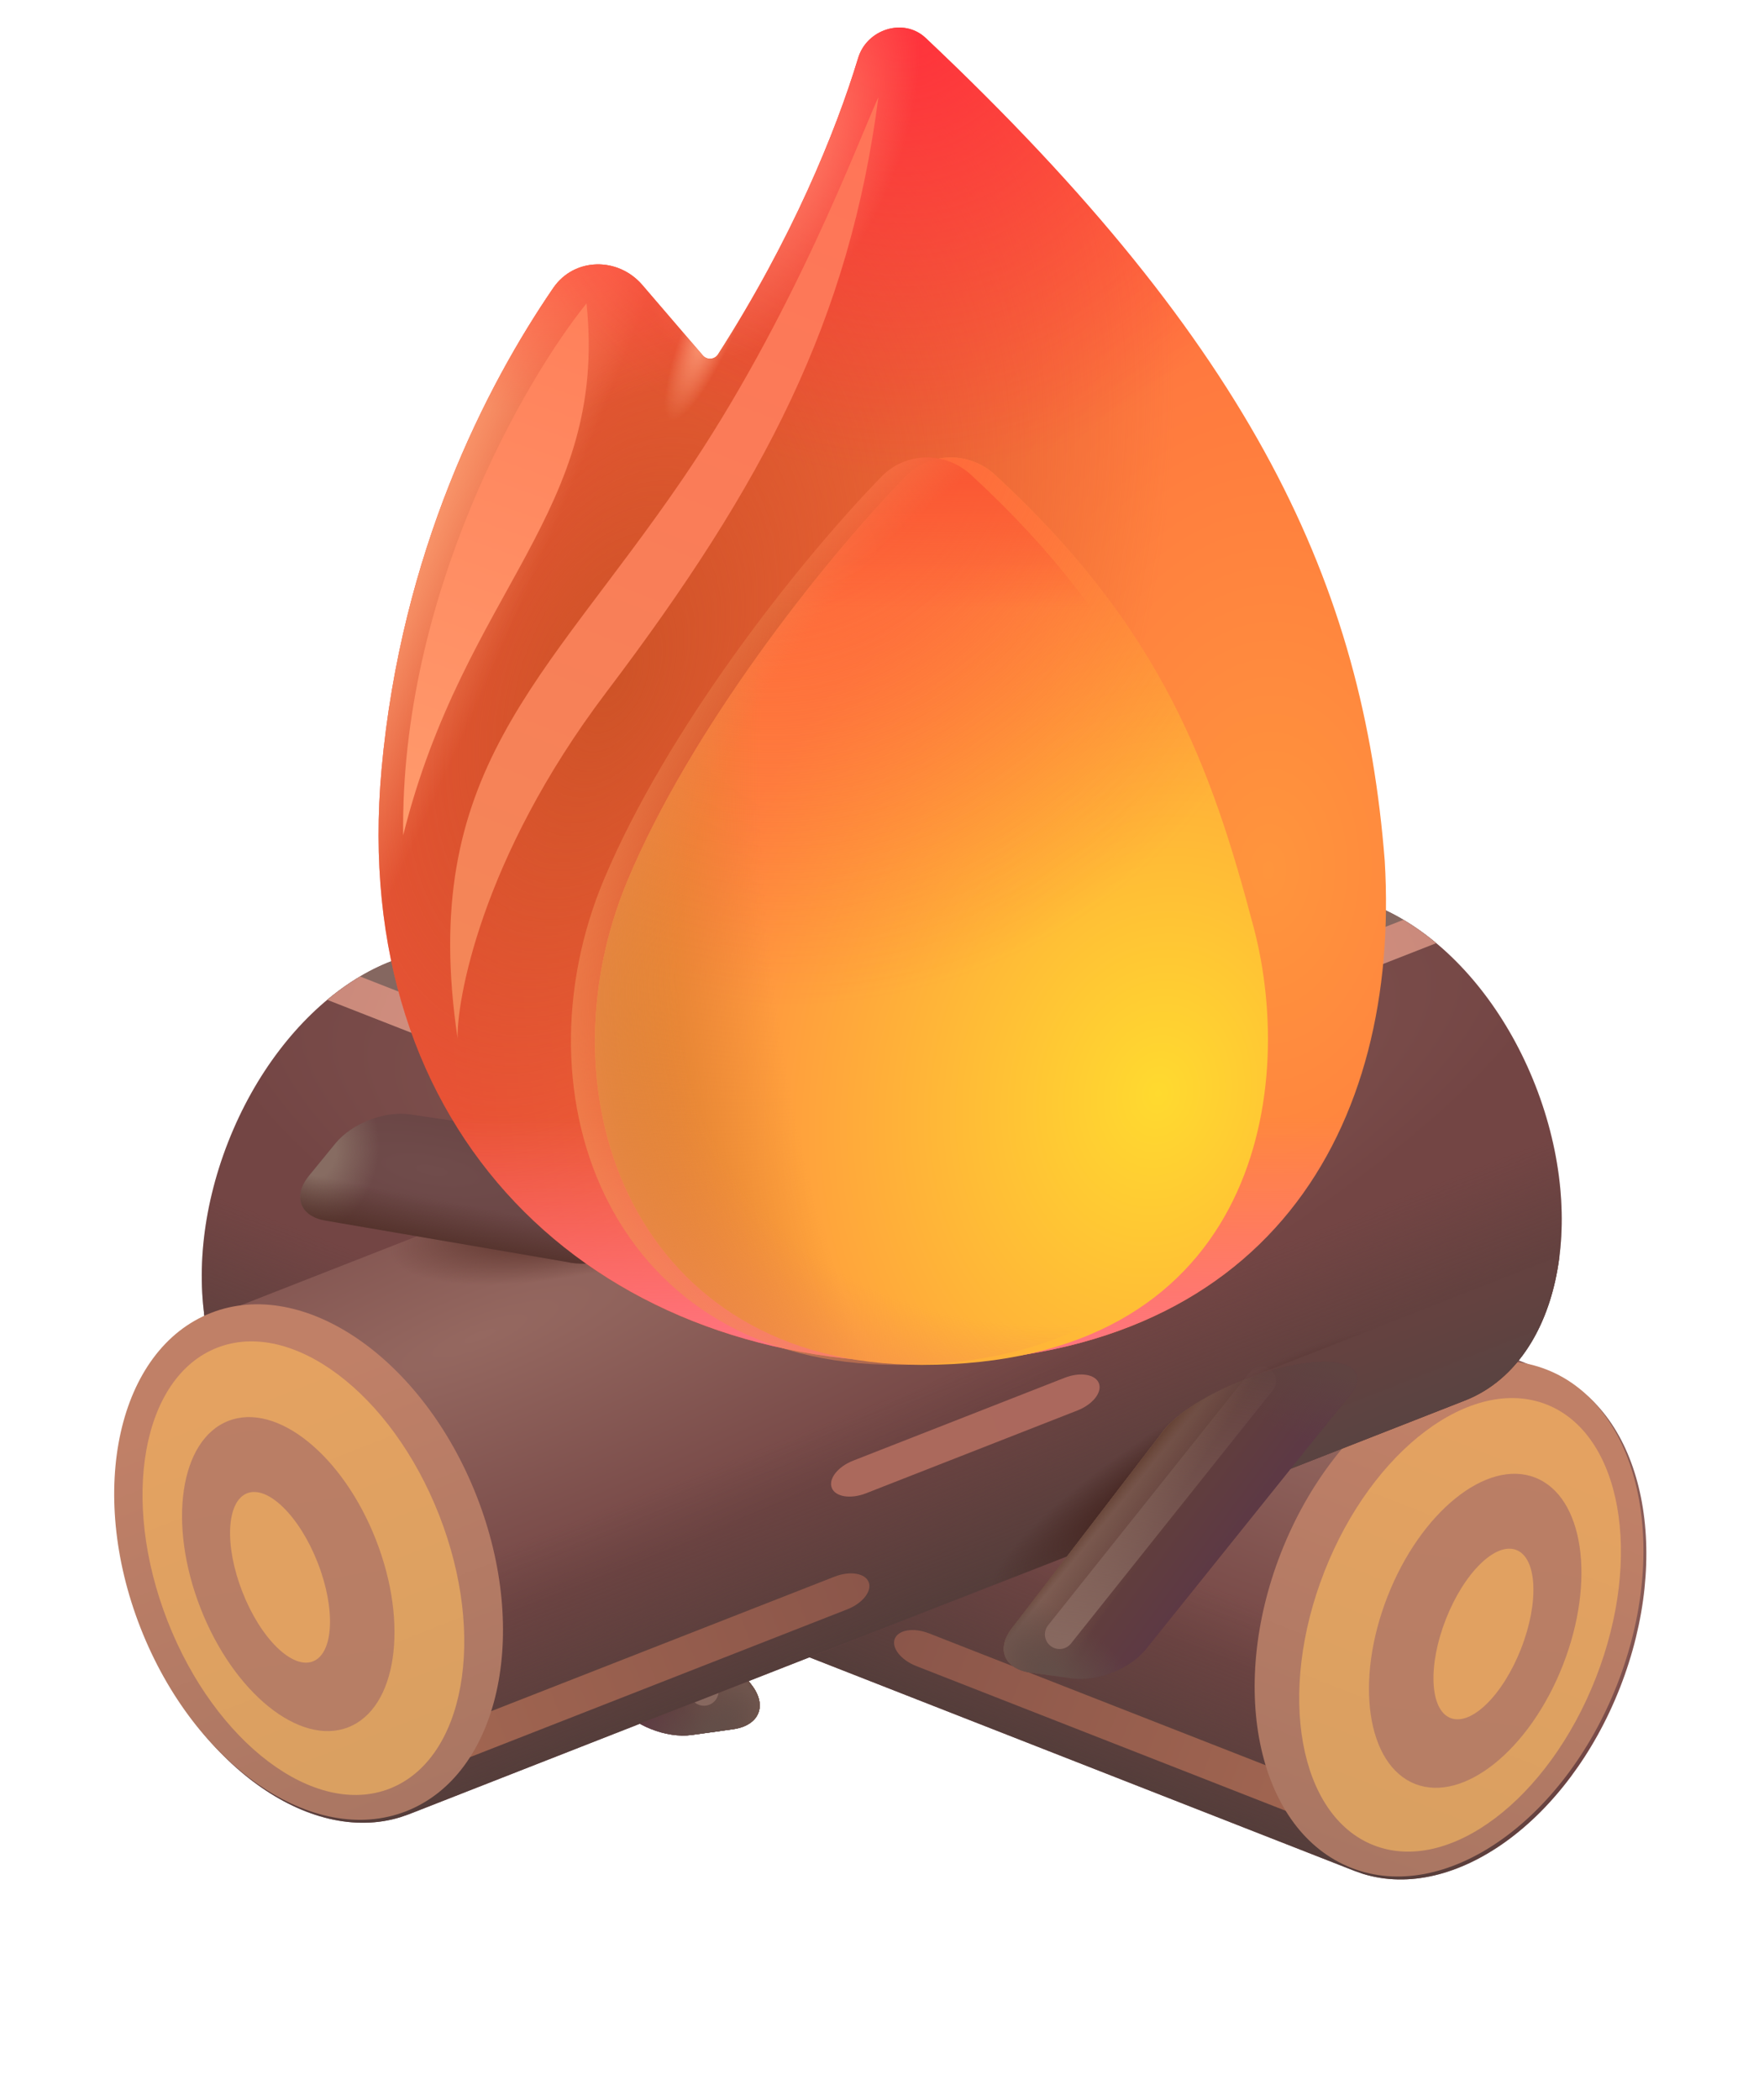 <svg width="168" height="200" viewBox="0 0 56 65" fill="none" xmlns="http://www.w3.org/2000/svg">
    <path
        d="M49.461 42.852C52.199 44.167 53.088 48.502 51.43 52.735C49.772 56.968 46.174 59.546 43.271 58.651L43.003 58.557L9.478 45.423C6.531 44.268 5.529 39.791 7.241 35.423C8.952 31.055 12.728 28.45 15.675 29.605L49.134 42.713L49.461 42.852Z"
        fill="url(#paint0_radial_215_84)" />
    <path
        d="M49.461 42.852C52.199 44.167 53.088 48.502 51.43 52.735C49.772 56.968 46.174 59.546 43.271 58.651L43.003 58.557L9.478 45.423C6.531 44.268 5.529 39.791 7.241 35.423C8.952 31.055 12.728 28.45 15.675 29.605L49.134 42.713L49.461 42.852Z"
        fill="url(#paint1_linear_215_84)" />
    <path
        d="M49.461 42.852C52.199 44.167 53.088 48.502 51.43 52.735C49.772 56.968 46.174 59.546 43.271 58.651L43.003 58.557L9.478 45.423C6.531 44.268 5.529 39.791 7.241 35.423C8.952 31.055 12.728 28.45 15.675 29.605L49.134 42.713L49.461 42.852Z"
        fill="url(#paint2_radial_215_84)" />
    <path
        d="M49.461 42.852C52.199 44.167 53.088 48.502 51.43 52.735C49.772 56.968 46.174 59.546 43.271 58.651L43.003 58.557L9.478 45.423C6.531 44.268 5.529 39.791 7.241 35.423C8.952 31.055 12.728 28.45 15.675 29.605L49.134 42.713L49.461 42.852Z"
        fill="url(#paint3_radial_215_84)" />
    <path
        d="M13.461 29.394L36.103 38.264L35.181 40.617L10.388 30.904C11.359 30.094 12.418 29.567 13.461 29.394Z"
        fill="url(#paint4_linear_215_84)" />
    <path
        d="M6.476 40.84L16.766 44.871L16.535 48.188L9.478 45.423C7.797 44.764 6.749 43.025 6.476 40.84Z"
        fill="url(#paint5_linear_215_84)" />
    <path
        d="M41.556 55.742C42.044 55.933 42.348 56.32 42.236 56.606C42.124 56.893 41.638 56.97 41.15 56.779L29.086 52.053C28.599 51.861 28.294 51.475 28.406 51.188C28.519 50.902 29.005 50.825 29.492 51.016L41.556 55.742Z"
        fill="url(#paint6_linear_215_84)" />
    <path
        d="M28.898 47.333C29.385 47.524 29.69 47.91 29.578 48.197C29.465 48.483 28.979 48.56 28.492 48.369L21.778 45.739C21.291 45.548 20.986 45.161 21.098 44.875C21.21 44.589 21.697 44.511 22.184 44.702L28.898 47.333Z"
        fill="url(#paint7_linear_215_84)" />
    <path
        d="M11.429 30.164L18.174 32.806C18.642 32.99 18.934 33.361 18.826 33.636C18.718 33.911 18.252 33.985 17.784 33.801L10.388 30.904C10.726 30.622 11.074 30.374 11.429 30.164Z"
        fill="url(#paint8_linear_215_84)" />
    <path
        d="M46.167 38.279C46.699 38.929 46.469 39.573 45.656 39.713L37.996 41.024C37.35 41.182 36.161 41.001 34.896 40.505C33.147 39.821 31.915 38.794 32.142 38.213C32.228 37.993 32.512 37.869 32.926 37.836L42.967 36.341C43.769 36.222 44.815 36.627 45.331 37.258L46.167 38.279Z"
        fill="url(#paint9_radial_215_84)" />
    <path
        d="M46.167 38.279C46.699 38.929 46.469 39.573 45.656 39.713L37.996 41.024C37.35 41.182 36.161 41.001 34.896 40.505C33.147 39.821 31.915 38.794 32.142 38.213C32.228 37.993 32.512 37.869 32.926 37.836L42.967 36.341C43.769 36.222 44.815 36.627 45.331 37.258L46.167 38.279Z"
        fill="url(#paint10_radial_215_84)" />
    <path
        d="M46.167 38.279C46.699 38.929 46.469 39.573 45.656 39.713L37.996 41.024C37.35 41.182 36.161 41.001 34.896 40.505C33.147 39.821 31.915 38.794 32.142 38.213C32.228 37.993 32.512 37.869 32.926 37.836L42.967 36.341C43.769 36.222 44.815 36.627 45.331 37.258L46.167 38.279Z"
        fill="url(#paint11_linear_215_84)" />
    <path
        d="M46.167 38.279C46.699 38.929 46.469 39.573 45.656 39.713L37.996 41.024C37.35 41.182 36.161 41.001 34.896 40.505C33.147 39.821 31.915 38.794 32.142 38.213C32.228 37.993 32.512 37.869 32.926 37.836L42.967 36.341C43.769 36.222 44.815 36.627 45.331 37.258L46.167 38.279Z"
        fill="url(#paint12_radial_215_84)" />
    <path
        d="M23.266 54.06C24.099 53.945 24.367 53.316 23.865 52.661L19.135 46.496C18.768 45.941 17.773 45.266 16.507 44.77C14.758 44.085 13.157 44.001 12.929 44.582C12.843 44.802 12.966 45.086 13.248 45.391L19.601 53.309C20.109 53.941 21.152 54.354 21.96 54.242L23.266 54.06Z"
        fill="url(#paint13_linear_215_84)" />
    <path
        d="M23.266 54.06C24.099 53.945 24.367 53.316 23.865 52.661L19.135 46.496C18.768 45.941 17.773 45.266 16.507 44.77C14.758 44.085 13.157 44.001 12.929 44.582C12.843 44.802 12.966 45.086 13.248 45.391L19.601 53.309C20.109 53.941 21.152 54.354 21.96 54.242L23.266 54.06Z"
        fill="url(#paint14_linear_215_84)" />
    <path
        d="M23.266 54.06C24.099 53.945 24.367 53.316 23.865 52.661L19.135 46.496C18.768 45.941 17.773 45.266 16.507 44.77C14.758 44.085 13.157 44.001 12.929 44.582C12.843 44.802 12.966 45.086 13.248 45.391L19.601 53.309C20.109 53.941 21.152 54.354 21.96 54.242L23.266 54.06Z"
        fill="url(#paint15_linear_215_84)" />
    <path
        d="M23.266 54.06C24.099 53.945 24.367 53.316 23.865 52.661L19.135 46.496C18.768 45.941 17.773 45.266 16.507 44.77C14.758 44.085 13.157 44.001 12.929 44.582C12.843 44.802 12.966 45.086 13.248 45.391L19.601 53.309C20.109 53.941 21.152 54.354 21.96 54.242L23.266 54.06Z"
        fill="url(#paint16_radial_215_84)" />
    <path
        d="M23.266 54.06C24.099 53.945 24.367 53.316 23.865 52.661L19.135 46.496C18.768 45.941 17.773 45.266 16.507 44.77C14.758 44.085 13.157 44.001 12.929 44.582C12.843 44.802 12.966 45.086 13.248 45.391L19.601 53.309C20.109 53.941 21.152 54.354 21.96 54.242L23.266 54.06Z"
        fill="url(#paint17_linear_215_84)" />
    <path
        d="M23.266 54.06C24.099 53.945 24.367 53.316 23.865 52.661L19.135 46.496C18.768 45.941 17.773 45.266 16.507 44.77C14.758 44.085 13.157 44.001 12.929 44.582C12.843 44.802 12.966 45.086 13.248 45.391L19.601 53.309C20.109 53.941 21.152 54.354 21.96 54.242L23.266 54.06Z"
        fill="url(#paint18_linear_215_84)" />
    <path
        d="M23.266 54.06C24.099 53.945 24.367 53.316 23.865 52.661L19.135 46.496C18.768 45.941 17.773 45.266 16.507 44.77C14.758 44.085 13.157 44.001 12.929 44.582C12.843 44.802 12.966 45.086 13.248 45.391L19.601 53.309C20.109 53.941 21.152 54.354 21.96 54.242L23.266 54.06Z"
        fill="url(#paint19_linear_215_84)" />
    <path
        d="M23.266 54.06C24.099 53.945 24.367 53.316 23.865 52.661L19.135 46.496C18.768 45.941 17.773 45.266 16.507 44.77C14.758 44.085 13.157 44.001 12.929 44.582C12.843 44.802 12.966 45.086 13.248 45.391L19.601 53.309C20.109 53.941 21.152 54.354 21.96 54.242L23.266 54.06Z"
        fill="url(#paint20_linear_215_84)" />
    <path
        d="M23.266 54.06C24.099 53.945 24.367 53.316 23.865 52.661L19.135 46.496C18.768 45.941 17.773 45.266 16.507 44.77C14.758 44.085 13.157 44.001 12.929 44.582C12.843 44.802 12.966 45.086 13.248 45.391L19.601 53.309C20.109 53.941 21.152 54.354 21.96 54.242L23.266 54.06Z"
        fill="url(#paint21_radial_215_84)" />
    <g filter="url(#filter0_i_215_84)">
        <path
            d="M40.758 48.554C42.469 44.186 46.246 41.581 49.193 42.736C52.14 43.89 53.141 48.367 51.43 52.735C49.719 57.103 45.943 59.709 42.996 58.554C40.049 57.4 39.047 52.923 40.758 48.554Z"
            fill="url(#paint22_linear_215_84)" />
    </g>
    <path
        d="M42.043 49.058C43.557 45.194 46.713 42.817 49.093 43.749C51.472 44.681 52.174 48.57 50.66 52.434C49.146 56.298 45.99 58.675 43.611 57.743C41.231 56.811 40.529 52.922 42.043 49.058Z"
        fill="url(#paint23_linear_215_84)" />
    <path
        d="M44.049 49.844C45.101 47.159 47.2 45.47 48.737 46.072C50.274 46.674 50.667 49.339 49.615 52.025C48.563 54.71 46.464 56.399 44.927 55.797C43.39 55.195 42.997 52.53 44.049 49.844Z"
        fill="url(#paint24_linear_215_84)" />
    <path
        d="M45.9 50.569C45.322 52.042 45.389 53.446 46.048 53.704C46.707 53.962 47.71 52.977 48.287 51.504C48.864 50.031 48.798 48.627 48.138 48.369C47.479 48.11 46.477 49.095 45.9 50.569Z"
        fill="#E1A161" />
    <g filter="url(#filter1_f_215_84)">
        <path d="M22.348 52.849L15.938 44.807" stroke="url(#paint25_linear_215_84)"
            stroke-width="0.929" stroke-linecap="round" />
    </g>
    <path
        d="M6.523 41.053C3.785 42.368 2.895 46.703 4.554 50.936C6.212 55.169 9.809 57.746 12.712 56.851L12.981 56.758L46.506 43.624C49.453 42.469 50.454 37.992 48.743 33.624C47.032 29.256 43.256 26.651 40.309 27.805L6.85 40.913L6.523 41.053Z"
        fill="url(#paint26_radial_215_84)" />
    <path
        d="M6.523 41.053C3.785 42.368 2.895 46.703 4.554 50.936C6.212 55.169 9.809 57.746 12.712 56.851L12.981 56.758L46.506 43.624C49.453 42.469 50.454 37.992 48.743 33.624C47.032 29.256 43.256 26.651 40.309 27.805L6.85 40.913L6.523 41.053Z"
        fill="url(#paint27_linear_215_84)" />
    <path
        d="M6.523 41.053C3.785 42.368 2.895 46.703 4.554 50.936C6.212 55.169 9.809 57.746 12.712 56.851L12.981 56.758L46.506 43.624C49.453 42.469 50.454 37.992 48.743 33.624C47.032 29.256 43.256 26.651 40.309 27.805L6.85 40.913L6.523 41.053Z"
        fill="url(#paint28_radial_215_84)" />
    <path
        d="M6.523 41.053C3.785 42.368 2.895 46.703 4.554 50.936C6.212 55.169 9.809 57.746 12.712 56.851L12.981 56.758L46.506 43.624C49.453 42.469 50.454 37.992 48.743 33.624C47.032 29.256 43.256 26.651 40.309 27.805L6.85 40.913L6.523 41.053Z"
        fill="url(#paint29_radial_215_84)" />
    <path
        d="M42.522 27.594L19.881 36.465L20.802 38.818L45.595 29.105C44.624 28.295 43.566 27.767 42.522 27.594Z"
        fill="url(#paint30_linear_215_84)" />
    <path
        d="M49.507 39.041L39.218 43.072L39.448 46.388L46.505 43.624C48.187 42.965 49.235 41.225 49.507 39.041Z"
        fill="url(#paint31_linear_215_84)" />
    <path
        d="M14.427 53.943C13.939 54.134 13.635 54.521 13.747 54.807C13.859 55.093 14.345 55.171 14.833 54.98L26.897 50.253C27.385 50.062 27.689 49.675 27.577 49.389C27.465 49.103 26.979 49.026 26.491 49.217L14.427 53.943Z"
        fill="url(#paint32_linear_215_84)" />
    <path
        d="M27.086 45.533C26.598 45.724 26.294 46.111 26.406 46.397C26.518 46.684 27.004 46.761 27.492 46.57L34.205 43.94C34.693 43.749 34.997 43.362 34.885 43.076C34.773 42.789 34.287 42.712 33.799 42.903L27.086 45.533Z"
        fill="url(#paint33_linear_215_84)" />
    <path
        d="M44.554 28.365L37.81 31.007C37.342 31.19 37.05 31.562 37.157 31.837C37.265 32.111 37.732 32.185 38.2 32.002L45.595 29.105C45.257 28.823 44.909 28.575 44.554 28.365Z"
        fill="url(#paint34_linear_215_84)" />
    <path
        d="M9.817 36.48C9.284 37.13 9.514 37.774 10.328 37.913L17.987 39.225C18.633 39.383 19.822 39.202 21.088 38.706C22.836 38.021 24.069 36.995 23.841 36.414C23.755 36.194 23.472 36.069 23.058 36.036L13.017 34.542C12.214 34.422 11.168 34.828 10.652 35.459L9.817 36.48Z"
        fill="url(#paint35_radial_215_84)" />
    <path
        d="M9.817 36.48C9.284 37.13 9.514 37.774 10.328 37.913L17.987 39.225C18.633 39.383 19.822 39.202 21.088 38.706C22.836 38.021 24.069 36.995 23.841 36.414C23.755 36.194 23.472 36.069 23.058 36.036L13.017 34.542C12.214 34.422 11.168 34.828 10.652 35.459L9.817 36.48Z"
        fill="url(#paint36_radial_215_84)" />
    <path
        d="M9.817 36.48C9.284 37.13 9.514 37.774 10.328 37.913L17.987 39.225C18.633 39.383 19.822 39.202 21.088 38.706C22.836 38.021 24.069 36.995 23.841 36.414C23.755 36.194 23.472 36.069 23.058 36.036L13.017 34.542C12.214 34.422 11.168 34.828 10.652 35.459L9.817 36.48Z"
        fill="url(#paint37_linear_215_84)" />
    <path
        d="M9.817 36.48C9.284 37.13 9.514 37.774 10.328 37.913L17.987 39.225C18.633 39.383 19.822 39.202 21.088 38.706C22.836 38.021 24.069 36.995 23.841 36.414C23.755 36.194 23.472 36.069 23.058 36.036L13.017 34.542C12.214 34.422 11.168 34.828 10.652 35.459L9.817 36.48Z"
        fill="url(#paint38_radial_215_84)" />
    <path
        d="M32.718 52.261C31.885 52.145 31.616 51.517 32.119 50.862L36.849 44.697C37.216 44.142 38.211 43.467 39.477 42.971C41.225 42.286 42.827 42.202 43.054 42.783C43.141 43.003 43.017 43.287 42.736 43.592L36.383 51.51C35.875 52.142 34.831 52.555 34.024 52.443L32.718 52.261Z"
        fill="url(#paint39_linear_215_84)" />
    <path
        d="M32.718 52.261C31.885 52.145 31.616 51.517 32.119 50.862L36.849 44.697C37.216 44.142 38.211 43.467 39.477 42.971C41.225 42.286 42.827 42.202 43.054 42.783C43.141 43.003 43.017 43.287 42.736 43.592L36.383 51.51C35.875 52.142 34.831 52.555 34.024 52.443L32.718 52.261Z"
        fill="url(#paint40_linear_215_84)" />
    <path
        d="M32.718 52.261C31.885 52.145 31.616 51.517 32.119 50.862L36.849 44.697C37.216 44.142 38.211 43.467 39.477 42.971C41.225 42.286 42.827 42.202 43.054 42.783C43.141 43.003 43.017 43.287 42.736 43.592L36.383 51.51C35.875 52.142 34.831 52.555 34.024 52.443L32.718 52.261Z"
        fill="url(#paint41_linear_215_84)" />
    <path
        d="M32.718 52.261C31.885 52.145 31.616 51.517 32.119 50.862L36.849 44.697C37.216 44.142 38.211 43.467 39.477 42.971C41.225 42.286 42.827 42.202 43.054 42.783C43.141 43.003 43.017 43.287 42.736 43.592L36.383 51.51C35.875 52.142 34.831 52.555 34.024 52.443L32.718 52.261Z"
        fill="url(#paint42_radial_215_84)" />
    <path
        d="M32.718 52.261C31.885 52.145 31.616 51.517 32.119 50.862L36.849 44.697C37.216 44.142 38.211 43.467 39.477 42.971C41.225 42.286 42.827 42.202 43.054 42.783C43.141 43.003 43.017 43.287 42.736 43.592L36.383 51.51C35.875 52.142 34.831 52.555 34.024 52.443L32.718 52.261Z"
        fill="url(#paint43_linear_215_84)" />
    <path
        d="M32.718 52.261C31.885 52.145 31.616 51.517 32.119 50.862L36.849 44.697C37.216 44.142 38.211 43.467 39.477 42.971C41.225 42.286 42.827 42.202 43.054 42.783C43.141 43.003 43.017 43.287 42.736 43.592L36.383 51.51C35.875 52.142 34.831 52.555 34.024 52.443L32.718 52.261Z"
        fill="url(#paint44_linear_215_84)" />
    <path
        d="M32.718 52.261C31.885 52.145 31.616 51.517 32.119 50.862L36.849 44.697C37.216 44.142 38.211 43.467 39.477 42.971C41.225 42.286 42.827 42.202 43.054 42.783C43.141 43.003 43.017 43.287 42.736 43.592L36.383 51.51C35.875 52.142 34.831 52.555 34.024 52.443L32.718 52.261Z"
        fill="url(#paint45_linear_215_84)" />
    <path
        d="M32.718 52.261C31.885 52.145 31.616 51.517 32.119 50.862L36.849 44.697C37.216 44.142 38.211 43.467 39.477 42.971C41.225 42.286 42.827 42.202 43.054 42.783C43.141 43.003 43.017 43.287 42.736 43.592L36.383 51.51C35.875 52.142 34.831 52.555 34.024 52.443L32.718 52.261Z"
        fill="url(#paint46_linear_215_84)" />
    <path
        d="M32.718 52.261C31.885 52.145 31.616 51.517 32.119 50.862L36.849 44.697C37.216 44.142 38.211 43.467 39.477 42.971C41.225 42.286 42.827 42.202 43.054 42.783C43.141 43.003 43.017 43.287 42.736 43.592L36.383 51.51C35.875 52.142 34.831 52.555 34.024 52.443L32.718 52.261Z"
        fill="url(#paint47_radial_215_84)" />
    <g filter="url(#filter2_i_215_84)">
        <path
            d="M15.226 46.755C13.514 42.387 9.738 39.782 6.791 40.937C3.844 42.091 2.842 46.568 4.554 50.936C6.265 55.304 10.041 57.909 12.988 56.755C15.935 55.6 16.937 51.123 15.226 46.755Z"
            fill="url(#paint48_linear_215_84)" />
    </g>
    <path
        d="M13.94 47.259C12.426 43.395 9.27 41.018 6.891 41.95C4.511 42.882 3.809 46.77 5.323 50.635C6.837 54.499 9.993 56.876 12.373 55.944C14.752 55.011 15.454 51.123 13.94 47.259Z"
        fill="url(#paint49_linear_215_84)" />
    <path
        d="M11.934 48.045C10.882 45.359 8.783 43.67 7.247 44.273C5.71 44.875 5.317 47.54 6.369 50.225C7.421 52.911 9.52 54.599 11.056 53.997C12.593 53.395 12.986 50.73 11.934 48.045Z"
        fill="url(#paint50_linear_215_84)" />
    <path
        d="M10.084 48.769C10.661 50.243 10.595 51.647 9.935 51.905C9.276 52.163 8.274 51.178 7.697 49.705C7.119 48.231 7.186 46.828 7.845 46.569C8.504 46.311 9.507 47.296 10.084 48.769Z"
        fill="#E1A161" />
    <g filter="url(#filter3_f_215_84)">
        <path d="M33.636 51.049L40.045 43.008" stroke="url(#paint51_linear_215_84)"
            stroke-width="0.929" stroke-linecap="round" />
    </g>
    <path
        d="M22.795 10.414C25.136 6.762 26.521 3.389 27.244 1.005C27.521 0.091 28.692 -0.283 29.387 0.372C39.856 10.245 43.277 17.783 43.96 26.494C44.46 34.92 40.318 42.417 29.203 42.417C18.767 42.417 11.066 35.134 12.113 23.59C12.739 16.691 15.421 11.435 17.565 8.306C18.233 7.333 19.623 7.319 20.392 8.214L22.31 10.448C22.442 10.602 22.686 10.585 22.795 10.414Z"
        fill="url(#paint52_radial_215_84)" />
    <path
        d="M22.795 10.414C25.136 6.762 26.521 3.389 27.244 1.005C27.521 0.091 28.692 -0.283 29.387 0.372C39.856 10.245 43.277 17.783 43.96 26.494C44.46 34.92 40.318 42.417 29.203 42.417C18.767 42.417 11.066 35.134 12.113 23.59C12.739 16.691 15.421 11.435 17.565 8.306C18.233 7.333 19.623 7.319 20.392 8.214L22.31 10.448C22.442 10.602 22.686 10.585 22.795 10.414Z"
        fill="url(#paint53_radial_215_84)" />
    <path
        d="M22.795 10.414C25.136 6.762 26.521 3.389 27.244 1.005C27.521 0.091 28.692 -0.283 29.387 0.372C39.856 10.245 43.277 17.783 43.96 26.494C44.46 34.92 40.318 42.417 29.203 42.417C18.767 42.417 11.066 35.134 12.113 23.59C12.739 16.691 15.421 11.435 17.565 8.306C18.233 7.333 19.623 7.319 20.392 8.214L22.31 10.448C22.442 10.602 22.686 10.585 22.795 10.414Z"
        fill="url(#paint54_linear_215_84)" />
    <path
        d="M22.795 10.414C25.136 6.762 26.521 3.389 27.244 1.005C27.521 0.091 28.692 -0.283 29.387 0.372C39.856 10.245 43.277 17.783 43.96 26.494C44.46 34.92 40.318 42.417 29.203 42.417C18.767 42.417 11.066 35.134 12.113 23.59C12.739 16.691 15.421 11.435 17.565 8.306C18.233 7.333 19.623 7.319 20.392 8.214L22.31 10.448C22.442 10.602 22.686 10.585 22.795 10.414Z"
        fill="url(#paint55_radial_215_84)" />
    <path
        d="M22.795 10.414C25.136 6.762 26.521 3.389 27.244 1.005C27.521 0.091 28.692 -0.283 29.387 0.372C39.856 10.245 43.277 17.783 43.96 26.494C44.46 34.92 40.318 42.417 29.203 42.417C18.767 42.417 11.066 35.134 12.113 23.59C12.739 16.691 15.421 11.435 17.565 8.306C18.233 7.333 19.623 7.319 20.392 8.214L22.31 10.448C22.442 10.602 22.686 10.585 22.795 10.414Z"
        fill="url(#paint56_radial_215_84)" />
    <path
        d="M22.795 10.414C25.136 6.762 26.521 3.389 27.244 1.005C27.521 0.091 28.692 -0.283 29.387 0.372C39.856 10.245 43.277 17.783 43.96 26.494C44.46 34.92 40.318 42.417 29.203 42.417C18.767 42.417 11.066 35.134 12.113 23.59C12.739 16.691 15.421 11.435 17.565 8.306C18.233 7.333 19.623 7.319 20.392 8.214L22.31 10.448C22.442 10.602 22.686 10.585 22.795 10.414Z"
        fill="url(#paint57_radial_215_84)" />
    <path
        d="M22.795 10.414C25.136 6.762 26.521 3.389 27.244 1.005C27.521 0.091 28.692 -0.283 29.387 0.372C39.856 10.245 43.277 17.783 43.96 26.494C44.46 34.92 40.318 42.417 29.203 42.417C18.767 42.417 11.066 35.134 12.113 23.59C12.739 16.691 15.421 11.435 17.565 8.306C18.233 7.333 19.623 7.319 20.392 8.214L22.31 10.448C22.442 10.602 22.686 10.585 22.795 10.414Z"
        fill="url(#paint58_radial_215_84)" />
    <path
        d="M22.795 10.414C25.136 6.762 26.521 3.389 27.244 1.005C27.521 0.091 28.692 -0.283 29.387 0.372C39.856 10.245 43.277 17.783 43.96 26.494C44.46 34.92 40.318 42.417 29.203 42.417C18.767 42.417 11.066 35.134 12.113 23.59C12.739 16.691 15.421 11.435 17.565 8.306C18.233 7.333 19.623 7.319 20.392 8.214L22.31 10.448C22.442 10.602 22.686 10.585 22.795 10.414Z"
        fill="url(#paint59_radial_215_84)" />
    <g filter="url(#filter4_i_215_84)">
        <path
            d="M19.174 27.082C21.158 22.361 25.229 17.136 27.978 14.302C28.754 13.501 30.01 13.487 30.83 14.243C36.103 19.101 37.69 23.493 39.037 28.605C40.438 33.924 39.037 42.494 28.493 42.494C19.413 42.494 16.267 33.998 19.174 27.082Z"
            fill="url(#paint60_radial_215_84)" />
        <path
            d="M19.174 27.082C21.158 22.361 25.229 17.136 27.978 14.302C28.754 13.501 30.01 13.487 30.83 14.243C36.103 19.101 37.69 23.493 39.037 28.605C40.438 33.924 39.037 42.494 28.493 42.494C19.413 42.494 16.267 33.998 19.174 27.082Z"
            fill="url(#paint61_radial_215_84)" />
        <path
            d="M19.174 27.082C21.158 22.361 25.229 17.136 27.978 14.302C28.754 13.501 30.01 13.487 30.83 14.243C36.103 19.101 37.69 23.493 39.037 28.605C40.438 33.924 39.037 42.494 28.493 42.494C19.413 42.494 16.267 33.998 19.174 27.082Z"
            fill="url(#paint62_radial_215_84)" />
    </g>
    <path
        d="M19.174 27.082C21.158 22.361 25.229 17.136 27.978 14.302C28.754 13.501 30.01 13.487 30.83 14.243C36.103 19.101 37.69 23.493 39.037 28.605C40.438 33.924 39.037 42.494 28.493 42.494C19.413 42.494 16.267 33.998 19.174 27.082Z"
        fill="url(#paint63_linear_215_84)" />
    <path
        d="M19.174 27.082C21.158 22.361 25.229 17.136 27.978 14.302C28.754 13.501 30.01 13.487 30.83 14.243C36.103 19.101 37.69 23.493 39.037 28.605C40.438 33.924 39.037 42.494 28.493 42.494C19.413 42.494 16.267 33.998 19.174 27.082Z"
        fill="url(#paint64_radial_215_84)" />
    <g filter="url(#filter5_f_215_84)">
        <path
            d="M21.665 14.38C25.192 9.216 27.255 3.629 27.885 2.251C26.966 9.311 24.289 14.48 19.251 21.137C15.22 26.463 14.492 31.022 14.527 32.131C13.267 23.659 17.256 20.835 21.665 14.38Z"
            fill="url(#paint65_linear_215_84)" />
    </g>
    <g filter="url(#filter6_f_215_84)">
        <path
            d="M18.619 8.798C16.638 11.256 12.702 18.074 12.799 25.682C14.751 17.879 19.313 15.42 18.619 8.798Z"
            fill="url(#paint66_linear_215_84)" />
    </g>
    <defs>
        <filter id="filter0_i_215_84" x="39.83" y="42.369" width="12.436" height="16.458"
            filterUnits="userSpaceOnUse" color-interpolation-filters="sRGB">
            <feFlood flood-opacity="0" result="BackgroundImageFix" />
            <feBlend mode="normal" in="SourceGraphic" in2="BackgroundImageFix" result="shape" />
            <feColorMatrix in="SourceAlpha" type="matrix"
                values="0 0 0 0 0 0 0 0 0 0 0 0 0 0 0 0 0 0 127 0" result="hardAlpha" />
            <feOffset dx="-0.093" dy="-0.093" />
            <feGaussianBlur stdDeviation="0.046" />
            <feComposite in2="hardAlpha" operator="arithmetic" k2="-1" k3="1" />
            <feColorMatrix type="matrix"
                values="0 0 0 0 0.8 0 0 0 0 0.576 0 0 0 0 0.49 0 0 0 1 0" />
            <feBlend mode="normal" in2="shape" result="effect1_innerShadow_215_84" />
        </filter>
        <filter id="filter1_f_215_84" x="14.544" y="43.414" width="9.197" height="10.829"
            filterUnits="userSpaceOnUse" color-interpolation-filters="sRGB">
            <feFlood flood-opacity="0" result="BackgroundImageFix" />
            <feBlend mode="normal" in="SourceGraphic" in2="BackgroundImageFix" result="shape" />
            <feGaussianBlur stdDeviation="0.465" result="effect1_foregroundBlur_215_84" />
        </filter>
        <filter id="filter2_i_215_84" x="3.625" y="40.57" width="12.436" height="16.458"
            filterUnits="userSpaceOnUse" color-interpolation-filters="sRGB">
            <feFlood flood-opacity="0" result="BackgroundImageFix" />
            <feBlend mode="normal" in="SourceGraphic" in2="BackgroundImageFix" result="shape" />
            <feColorMatrix in="SourceAlpha" type="matrix"
                values="0 0 0 0 0 0 0 0 0 0 0 0 0 0 0 0 0 0 127 0" result="hardAlpha" />
            <feOffset dx="-0.093" dy="-0.093" />
            <feGaussianBlur stdDeviation="0.046" />
            <feComposite in2="hardAlpha" operator="arithmetic" k2="-1" k3="1" />
            <feColorMatrix type="matrix"
                values="0 0 0 0 0.8 0 0 0 0 0.576 0 0 0 0 0.49 0 0 0 1 0" />
            <feBlend mode="normal" in2="shape" result="effect1_innerShadow_215_84" />
        </filter>
        <filter id="filter3_f_215_84" x="32.242" y="41.614" width="9.197" height="10.829"
            filterUnits="userSpaceOnUse" color-interpolation-filters="sRGB">
            <feFlood flood-opacity="0" result="BackgroundImageFix" />
            <feBlend mode="normal" in="SourceGraphic" in2="BackgroundImageFix" result="shape" />
            <feGaussianBlur stdDeviation="0.465" result="effect1_foregroundBlur_215_84" />
        </filter>
        <filter id="filter4_i_215_84" x="18.125" y="13.688" width="22.127" height="28.806"
            filterUnits="userSpaceOnUse" color-interpolation-filters="sRGB">
            <feFlood flood-opacity="0" result="BackgroundImageFix" />
            <feBlend mode="normal" in="SourceGraphic" in2="BackgroundImageFix" result="shape" />
            <feColorMatrix in="SourceAlpha" type="matrix"
                values="0 0 0 0 0 0 0 0 0 0 0 0 0 0 0 0 0 0 127 0" result="hardAlpha" />
            <feOffset dx="0.762" />
            <feGaussianBlur stdDeviation="0.381" />
            <feComposite in2="hardAlpha" operator="arithmetic" k2="-1" k3="1" />
            <feColorMatrix type="matrix"
                values="0 0 0 0 0.953 0 0 0 0 0.616 0 0 0 0 0.365 0 0 0 1 0" />
            <feBlend mode="normal" in2="shape" result="effect1_innerShadow_215_84" />
        </filter>
        <filter id="filter5_f_215_84" x="12.387" y="0.347" width="17.402" height="33.688"
            filterUnits="userSpaceOnUse" color-interpolation-filters="sRGB">
            <feFlood flood-opacity="0" result="BackgroundImageFix" />
            <feBlend mode="normal" in="SourceGraphic" in2="BackgroundImageFix" result="shape" />
            <feGaussianBlur stdDeviation="0.952" result="effect1_foregroundBlur_215_84" />
        </filter>
        <filter id="filter6_f_215_84" x="10.513" y="6.513" width="10.462" height="21.454"
            filterUnits="userSpaceOnUse" color-interpolation-filters="sRGB">
            <feFlood flood-opacity="0" result="BackgroundImageFix" />
            <feBlend mode="normal" in="SourceGraphic" in2="BackgroundImageFix" result="shape" />
            <feGaussianBlur stdDeviation="1.142" result="effect1_foregroundBlur_215_84" />
        </filter>
        <radialGradient id="paint0_radial_215_84" cx="0" cy="0" r="1" gradientUnits="userSpaceOnUse"
            gradientTransform="translate(40.772 43.383) rotate(111.394) scale(8.637 36.962)">
            <stop stop-color="#956860" />
            <stop offset="1" stop-color="#734544" />
        </radialGradient>
        <linearGradient id="paint1_linear_215_84" x1="28.316" y1="53.869" x2="31.146" y2="46.647"
            gradientUnits="userSpaceOnUse">
            <stop stop-color="#503C39" />
            <stop offset="1" stop-color="#503C39" stop-opacity="0" />
        </linearGradient>
        <radialGradient id="paint2_radial_215_84" cx="0" cy="0" r="1" gradientUnits="userSpaceOnUse"
            gradientTransform="translate(18.049 47.459) rotate(32.549) scale(7.613 1.608)">
            <stop offset="0.239" stop-color="#42211C" />
            <stop offset="1" stop-color="#42211C" stop-opacity="0" />
        </radialGradient>
        <radialGradient id="paint3_radial_215_84" cx="0" cy="0" r="1" gradientUnits="userSpaceOnUse"
            gradientTransform="translate(37.623 39.605) rotate(11.274) scale(6.037 1.836)">
            <stop offset="0.24" stop-color="#5B322A" />
            <stop offset="1" stop-color="#5B322A" stop-opacity="0" />
        </radialGradient>
        <linearGradient id="paint4_linear_215_84" x1="32.956" y1="38.388" x2="10.849"
            y2="29.728" gradientUnits="userSpaceOnUse">
            <stop stop-color="#775B52" />
            <stop offset="1" stop-color="#866861" />
        </linearGradient>
        <linearGradient id="paint5_linear_215_84" x1="12.114" y1="46.913" x2="13.331"
            y2="43.807" gradientUnits="userSpaceOnUse">
            <stop stop-color="#584341" />
            <stop offset="1" stop-color="#644240" />
        </linearGradient>
        <linearGradient id="paint6_linear_215_84" x1="42.236" y1="56.606" x2="28.407"
            y2="51.188" gradientUnits="userSpaceOnUse">
            <stop stop-color="#A26651" />
            <stop offset="1" stop-color="#8B564A" />
        </linearGradient>
        <linearGradient id="paint7_linear_215_84" x1="29.578" y1="48.197" x2="19.225" y2="44.141"
            gradientUnits="userSpaceOnUse">
            <stop stop-color="#AB695C" />
            <stop offset="1" stop-color="#AB685D" />
        </linearGradient>
        <linearGradient id="paint8_linear_215_84" x1="18.826" y1="33.636" x2="9.999" y2="30.178"
            gradientUnits="userSpaceOnUse">
            <stop stop-color="#DB947E" />
            <stop offset="1" stop-color="#C9897C" />
        </linearGradient>
        <radialGradient id="paint9_radial_215_84" cx="0" cy="0" r="1" gradientUnits="userSpaceOnUse"
            gradientTransform="translate(42.285 38.115) rotate(170.46) scale(12.829 3.822)">
            <stop stop-color="#704C4B" />
            <stop offset="1" stop-color="#643F3F" />
        </radialGradient>
        <radialGradient id="paint10_radial_215_84" cx="0" cy="0" r="1"
            gradientUnits="userSpaceOnUse"
            gradientTransform="translate(45.872 37.61) rotate(167.95) scale(1.896 2.536)">
            <stop offset="0.283" stop-color="#876C62" />
            <stop offset="1" stop-color="#876C62" stop-opacity="0" />
        </radialGradient>
        <linearGradient id="paint11_linear_215_84" x1="41.676" y1="41.076" x2="41.309"
            y2="39.183" gradientUnits="userSpaceOnUse">
            <stop stop-color="#4C2B22" />
            <stop offset="1" stop-color="#4C2B22" stop-opacity="0" />
        </linearGradient>
        <radialGradient id="paint12_radial_215_84" cx="0" cy="0" r="1"
            gradientUnits="userSpaceOnUse"
            gradientTransform="translate(40.987 38.146) rotate(172.614) scale(8.587 3.861)">
            <stop offset="0.869" stop-color="#785C53" stop-opacity="0" />
            <stop offset="0.961" stop-color="#785C53" />
        </radialGradient>
        <linearGradient id="paint13_linear_215_84" x1="16.279" y1="49.77" x2="20.011"
            y2="47" gradientUnits="userSpaceOnUse">
            <stop stop-color="#5C3846" />
            <stop offset="1" stop-color="#654335" />
        </linearGradient>
        <linearGradient id="paint14_linear_215_84" x1="12.235" y1="45.101" x2="13.322"
            y2="47.331" gradientUnits="userSpaceOnUse">
            <stop stop-color="#5F4341" />
            <stop offset="1" stop-color="#5F4341" stop-opacity="0" />
        </linearGradient>
        <linearGradient id="paint15_linear_215_84" x1="21.8" y1="48.881" x2="19.66"
            y2="50.236" gradientUnits="userSpaceOnUse">
            <stop stop-color="#84645A" />
            <stop offset="1" stop-color="#84645A" stop-opacity="0" />
        </linearGradient>
        <radialGradient id="paint16_radial_215_84" cx="0" cy="0" r="1"
            gradientUnits="userSpaceOnUse"
            gradientTransform="translate(22.657 54.083) rotate(-127.082) scale(1.869 3.97)">
            <stop offset="0.057" stop-color="#634E48" />
            <stop offset="1" stop-color="#634E48" stop-opacity="0" />
        </radialGradient>
        <linearGradient id="paint17_linear_215_84" x1="16.279" y1="49.77" x2="20.011"
            y2="47" gradientUnits="userSpaceOnUse">
            <stop stop-color="#5C3846" />
            <stop offset="1" stop-color="#654335" />
        </linearGradient>
        <linearGradient id="paint18_linear_215_84" x1="12.235" y1="45.101" x2="13.322"
            y2="47.331" gradientUnits="userSpaceOnUse">
            <stop stop-color="#5F4341" />
            <stop offset="1" stop-color="#5F4341" stop-opacity="0" />
        </linearGradient>
        <linearGradient id="paint19_linear_215_84" x1="21.8" y1="48.881" x2="19.66"
            y2="50.236" gradientUnits="userSpaceOnUse">
            <stop stop-color="#84645A" />
            <stop offset="1" stop-color="#84645A" stop-opacity="0" />
        </linearGradient>
        <linearGradient id="paint20_linear_215_84" x1="21.043" y1="48.87" x2="20.747"
            y2="49.112" gradientUnits="userSpaceOnUse">
            <stop stop-color="#664336" />
            <stop offset="1" stop-color="#664336" stop-opacity="0" />
        </linearGradient>
        <radialGradient id="paint21_radial_215_84" cx="0" cy="0" r="1"
            gradientUnits="userSpaceOnUse"
            gradientTransform="translate(22.657 54.083) rotate(-127.082) scale(1.869 3.97)">
            <stop offset="0.057" stop-color="#634E48" />
            <stop offset="1" stop-color="#634E48" stop-opacity="0" />
        </radialGradient>
        <linearGradient id="paint22_linear_215_84" x1="42.461" y1="59.918" x2="48.156"
            y2="45.381" gradientUnits="userSpaceOnUse">
            <stop stop-color="#A77562" />
            <stop offset="1" stop-color="#C08067" />
        </linearGradient>
        <linearGradient id="paint23_linear_215_84" x1="49.05" y1="45.375" x2="44.546" y2="56.87"
            gradientUnits="userSpaceOnUse">
            <stop stop-color="#E4A261" />
            <stop offset="1" stop-color="#DAA061" />
        </linearGradient>
        <linearGradient id="paint24_linear_215_84" x1="47.676" y1="55.148" x2="49.124"
            y2="45.307" gradientUnits="userSpaceOnUse">
            <stop stop-color="#B77E65" />
            <stop offset="1" stop-color="#BB7E65" />
        </linearGradient>
        <linearGradient id="paint25_linear_215_84" x1="22.55" y1="52.977" x2="20.931"
            y2="43.179" gradientUnits="userSpaceOnUse">
            <stop stop-color="#87685F" />
            <stop offset="1" stop-color="#87685F" stop-opacity="0" />
        </linearGradient>
        <radialGradient id="paint26_radial_215_84" cx="0" cy="0" r="1"
            gradientUnits="userSpaceOnUse"
            gradientTransform="translate(15.211 41.584) rotate(68.606) scale(8.637 36.962)">
            <stop stop-color="#956860" />
            <stop offset="1" stop-color="#734544" />
        </radialGradient>
        <linearGradient id="paint27_linear_215_84" x1="27.668" y1="52.07" x2="24.838"
            y2="44.848" gradientUnits="userSpaceOnUse">
            <stop stop-color="#503C39" />
            <stop offset="1" stop-color="#503C39" stop-opacity="0" />
        </linearGradient>
        <radialGradient id="paint28_radial_215_84" cx="0" cy="0" r="1"
            gradientUnits="userSpaceOnUse"
            gradientTransform="translate(37.935 45.66) rotate(147.451) scale(7.613 1.608)">
            <stop offset="0.239" stop-color="#42211C" />
            <stop offset="1" stop-color="#42211C" stop-opacity="0" />
        </radialGradient>
        <radialGradient id="paint29_radial_215_84" cx="0" cy="0" r="1"
            gradientUnits="userSpaceOnUse"
            gradientTransform="translate(18.361 37.806) rotate(168.726) scale(6.037 1.836)">
            <stop offset="0.24" stop-color="#5B322A" />
            <stop offset="1" stop-color="#5B322A" stop-opacity="0" />
        </radialGradient>
        <linearGradient id="paint30_linear_215_84" x1="23.027" y1="36.589" x2="45.134"
            y2="27.928" gradientUnits="userSpaceOnUse">
            <stop stop-color="#775B52" />
            <stop offset="1" stop-color="#866861" />
        </linearGradient>
        <linearGradient id="paint31_linear_215_84" x1="43.869" y1="45.114" x2="42.652"
            y2="42.007" gradientUnits="userSpaceOnUse">
            <stop stop-color="#584341" />
            <stop offset="1" stop-color="#644240" />
        </linearGradient>
        <linearGradient id="paint32_linear_215_84" x1="13.747" y1="54.807" x2="27.577"
            y2="49.389" gradientUnits="userSpaceOnUse">
            <stop stop-color="#A26651" />
            <stop offset="1" stop-color="#8B564A" />
        </linearGradient>
        <linearGradient id="paint33_linear_215_84" x1="26.406" y1="46.397" x2="36.758"
            y2="42.342" gradientUnits="userSpaceOnUse">
            <stop stop-color="#AB695C" />
            <stop offset="1" stop-color="#AB685D" />
        </linearGradient>
        <linearGradient id="paint34_linear_215_84" x1="37.157" y1="31.837" x2="45.984"
            y2="28.378" gradientUnits="userSpaceOnUse">
            <stop stop-color="#DB947E" />
            <stop offset="1" stop-color="#C9897C" />
        </linearGradient>
        <radialGradient id="paint35_radial_215_84" cx="0" cy="0" r="1"
            gradientUnits="userSpaceOnUse"
            gradientTransform="translate(13.698 36.316) rotate(9.54) scale(12.829 3.822)">
            <stop stop-color="#704C4B" />
            <stop offset="1" stop-color="#643F3F" />
        </radialGradient>
        <radialGradient id="paint36_radial_215_84" cx="0" cy="0" r="1"
            gradientUnits="userSpaceOnUse"
            gradientTransform="translate(10.112 35.81) rotate(12.05) scale(1.896 2.536)">
            <stop offset="0.283" stop-color="#876C62" />
            <stop offset="1" stop-color="#876C62" stop-opacity="0" />
        </radialGradient>
        <linearGradient id="paint37_linear_215_84" x1="14.307" y1="39.277" x2="14.674"
            y2="37.384" gradientUnits="userSpaceOnUse">
            <stop stop-color="#4C2B22" />
            <stop offset="1" stop-color="#4C2B22" stop-opacity="0" />
        </linearGradient>
        <radialGradient id="paint38_radial_215_84" cx="0" cy="0" r="1"
            gradientUnits="userSpaceOnUse"
            gradientTransform="translate(14.997 36.347) rotate(7.386) scale(8.587 3.861)">
            <stop offset="0.869" stop-color="#785C53" stop-opacity="0" />
            <stop offset="0.961" stop-color="#785C53" />
        </radialGradient>
        <linearGradient id="paint39_linear_215_84" x1="39.705" y1="47.971" x2="35.973"
            y2="45.201" gradientUnits="userSpaceOnUse">
            <stop stop-color="#5C3846" />
            <stop offset="1" stop-color="#654335" />
        </linearGradient>
        <linearGradient id="paint40_linear_215_84" x1="43.749" y1="43.302" x2="42.661"
            y2="45.532" gradientUnits="userSpaceOnUse">
            <stop stop-color="#5F4341" />
            <stop offset="1" stop-color="#5F4341" stop-opacity="0" />
        </linearGradient>
        <linearGradient id="paint41_linear_215_84" x1="34.184" y1="47.082" x2="36.324"
            y2="48.437" gradientUnits="userSpaceOnUse">
            <stop stop-color="#84645A" />
            <stop offset="1" stop-color="#84645A" stop-opacity="0" />
        </linearGradient>
        <radialGradient id="paint42_radial_215_84" cx="0" cy="0" r="1"
            gradientUnits="userSpaceOnUse"
            gradientTransform="translate(33.326 52.284) rotate(-52.918) scale(1.869 3.97)">
            <stop offset="0.057" stop-color="#634E48" />
            <stop offset="1" stop-color="#634E48" stop-opacity="0" />
        </radialGradient>
        <linearGradient id="paint43_linear_215_84" x1="39.705" y1="47.971" x2="35.973"
            y2="45.201" gradientUnits="userSpaceOnUse">
            <stop stop-color="#5C3846" />
            <stop offset="1" stop-color="#654335" />
        </linearGradient>
        <linearGradient id="paint44_linear_215_84" x1="43.749" y1="43.302" x2="42.661"
            y2="45.532" gradientUnits="userSpaceOnUse">
            <stop stop-color="#5F4341" />
            <stop offset="1" stop-color="#5F4341" stop-opacity="0" />
        </linearGradient>
        <linearGradient id="paint45_linear_215_84" x1="34.184" y1="47.082" x2="36.324"
            y2="48.437" gradientUnits="userSpaceOnUse">
            <stop stop-color="#84645A" />
            <stop offset="1" stop-color="#84645A" stop-opacity="0" />
        </linearGradient>
        <linearGradient id="paint46_linear_215_84" x1="34.94" y1="47.07" x2="35.237"
            y2="47.313" gradientUnits="userSpaceOnUse">
            <stop stop-color="#664336" />
            <stop offset="1" stop-color="#664336" stop-opacity="0" />
        </linearGradient>
        <radialGradient id="paint47_radial_215_84" cx="0" cy="0" r="1"
            gradientUnits="userSpaceOnUse"
            gradientTransform="translate(33.326 52.284) rotate(-52.918) scale(1.869 3.97)">
            <stop offset="0.057" stop-color="#634E48" />
            <stop offset="1" stop-color="#634E48" stop-opacity="0" />
        </radialGradient>
        <linearGradient id="paint48_linear_215_84" x1="13.522" y1="58.118" x2="7.827"
            y2="43.582" gradientUnits="userSpaceOnUse">
            <stop stop-color="#A77562" />
            <stop offset="1" stop-color="#C08067" />
        </linearGradient>
        <linearGradient id="paint49_linear_215_84" x1="6.934" y1="43.576" x2="11.437"
            y2="55.071" gradientUnits="userSpaceOnUse">
            <stop stop-color="#E4A261" />
            <stop offset="1" stop-color="#DAA061" />
        </linearGradient>
        <linearGradient id="paint50_linear_215_84" x1="8.308" y1="53.349" x2="6.859"
            y2="43.508" gradientUnits="userSpaceOnUse">
            <stop stop-color="#B77E65" />
            <stop offset="1" stop-color="#BB7E65" />
        </linearGradient>
        <linearGradient id="paint51_linear_215_84" x1="33.434" y1="51.177" x2="35.053" y2="41.38"
            gradientUnits="userSpaceOnUse">
            <stop stop-color="#87685F" />
            <stop offset="1" stop-color="#87685F" stop-opacity="0" />
        </linearGradient>
        <radialGradient id="paint52_radial_215_84" cx="0" cy="0" r="1"
            gradientUnits="userSpaceOnUse"
            gradientTransform="translate(40.232 26.843) rotate(-179.474) scale(26.047 39.281)">
            <stop stop-color="#FF953D" />
            <stop offset="1" stop-color="#FF5141" />
        </radialGradient>
        <radialGradient id="paint53_radial_215_84" cx="0" cy="0" r="1"
            gradientUnits="userSpaceOnUse"
            gradientTransform="translate(19.47 20.651) rotate(-157.937) scale(15.757 27.191)">
            <stop stop-color="#CE5327" />
            <stop offset="1" stop-color="#CE5327" stop-opacity="0" />
        </radialGradient>
        <linearGradient id="paint54_linear_215_84" x1="31.602" y1="42.417" x2="31.602"
            y2="34.651" gradientUnits="userSpaceOnUse">
            <stop stop-color="#FF7583" />
            <stop offset="1" stop-color="#FF7583" stop-opacity="0" />
        </linearGradient>
        <radialGradient id="paint55_radial_215_84" cx="0" cy="0" r="1"
            gradientUnits="userSpaceOnUse"
            gradientTransform="translate(11.221 18.726) rotate(24.015) scale(4.729 39.148)">
            <stop stop-color="#FFAA7B" />
            <stop offset="1" stop-color="#FFAA7B" stop-opacity="0" />
        </radialGradient>
        <radialGradient id="paint56_radial_215_84" cx="0" cy="0" r="1"
            gradientUnits="userSpaceOnUse"
            gradientTransform="translate(17.852 6.325) rotate(77.32) scale(5.85 7.3)">
            <stop stop-color="#FF5E47" />
            <stop offset="1" stop-color="#FF5E47" stop-opacity="0" />
        </radialGradient>
        <radialGradient id="paint57_radial_215_84" cx="0" cy="0" r="1"
            gradientUnits="userSpaceOnUse"
            gradientTransform="translate(28.696 -1.116) rotate(87.882) scale(15.443 14.294)">
            <stop stop-color="#FF2F3C" />
            <stop offset="1" stop-color="#FF2F3C" stop-opacity="0" />
        </radialGradient>
        <radialGradient id="paint58_radial_215_84" cx="0" cy="0" r="1"
            gradientUnits="userSpaceOnUse"
            gradientTransform="translate(24.843 4.114) rotate(25.328) scale(3.502 7.028)">
            <stop stop-color="#FF846C" />
            <stop offset="1" stop-color="#FF846C" stop-opacity="0" />
        </radialGradient>
        <radialGradient id="paint59_radial_215_84" cx="0" cy="0" r="1"
            gradientUnits="userSpaceOnUse"
            gradientTransform="translate(22.646 9.309) rotate(113.224) scale(3.471 0.795)">
            <stop stop-color="#FFA682" />
            <stop offset="1" stop-color="#FFA682" stop-opacity="0" />
        </radialGradient>
        <radialGradient id="paint60_radial_215_84" cx="0" cy="0" r="1"
            gradientUnits="userSpaceOnUse"
            gradientTransform="translate(35.971 33.936) rotate(-168.558) scale(15.277 19.025)">
            <stop stop-color="#FFDA2F" />
            <stop offset="1" stop-color="#FF8E41" />
        </radialGradient>
        <radialGradient id="paint61_radial_215_84" cx="0" cy="0" r="1"
            gradientUnits="userSpaceOnUse"
            gradientTransform="translate(22.561 9.892) rotate(69.044) scale(21.544 18.718)">
            <stop stop-color="#FD5639" />
            <stop offset="1" stop-color="#FE5533" stop-opacity="0" />
        </radialGradient>
        <radialGradient id="paint62_radial_215_84" cx="0" cy="0" r="1"
            gradientUnits="userSpaceOnUse"
            gradientTransform="translate(32.977 28.227) rotate(174.239) scale(14.927 36.547)">
            <stop offset="0.628" stop-color="#D7812D" stop-opacity="0" />
            <stop offset="1" stop-color="#D7812D" />
        </radialGradient>
        <linearGradient id="paint63_linear_215_84" x1="28.808" y1="12.969" x2="28.808"
            y2="18.525" gradientUnits="userSpaceOnUse">
            <stop stop-color="#F95131" />
            <stop offset="1" stop-color="#F95131" stop-opacity="0" />
        </linearGradient>
        <radialGradient id="paint64_radial_215_84" cx="0" cy="0" r="1"
            gradientUnits="userSpaceOnUse"
            gradientTransform="translate(38.684 25.445) rotate(143.063) scale(24.456 17.697)">
            <stop offset="0.772" stop-color="#F18A52" stop-opacity="0" />
            <stop offset="1" stop-color="#F18A52" />
        </radialGradient>
        <linearGradient id="paint65_linear_215_84" x1="26.512" y1="3.285" x2="15.331"
            y2="31.431" gradientUnits="userSpaceOnUse">
            <stop stop-color="#FF7558" />
            <stop offset="1" stop-color="#F38758" />
        </linearGradient>
        <linearGradient id="paint66_linear_215_84" x1="18.203" y1="9.208" x2="12.173"
            y2="26.476" gradientUnits="userSpaceOnUse">
            <stop stop-color="#FF815B" />
            <stop offset="1" stop-color="#FF9C6D" />
        </linearGradient>
    </defs>
</svg>